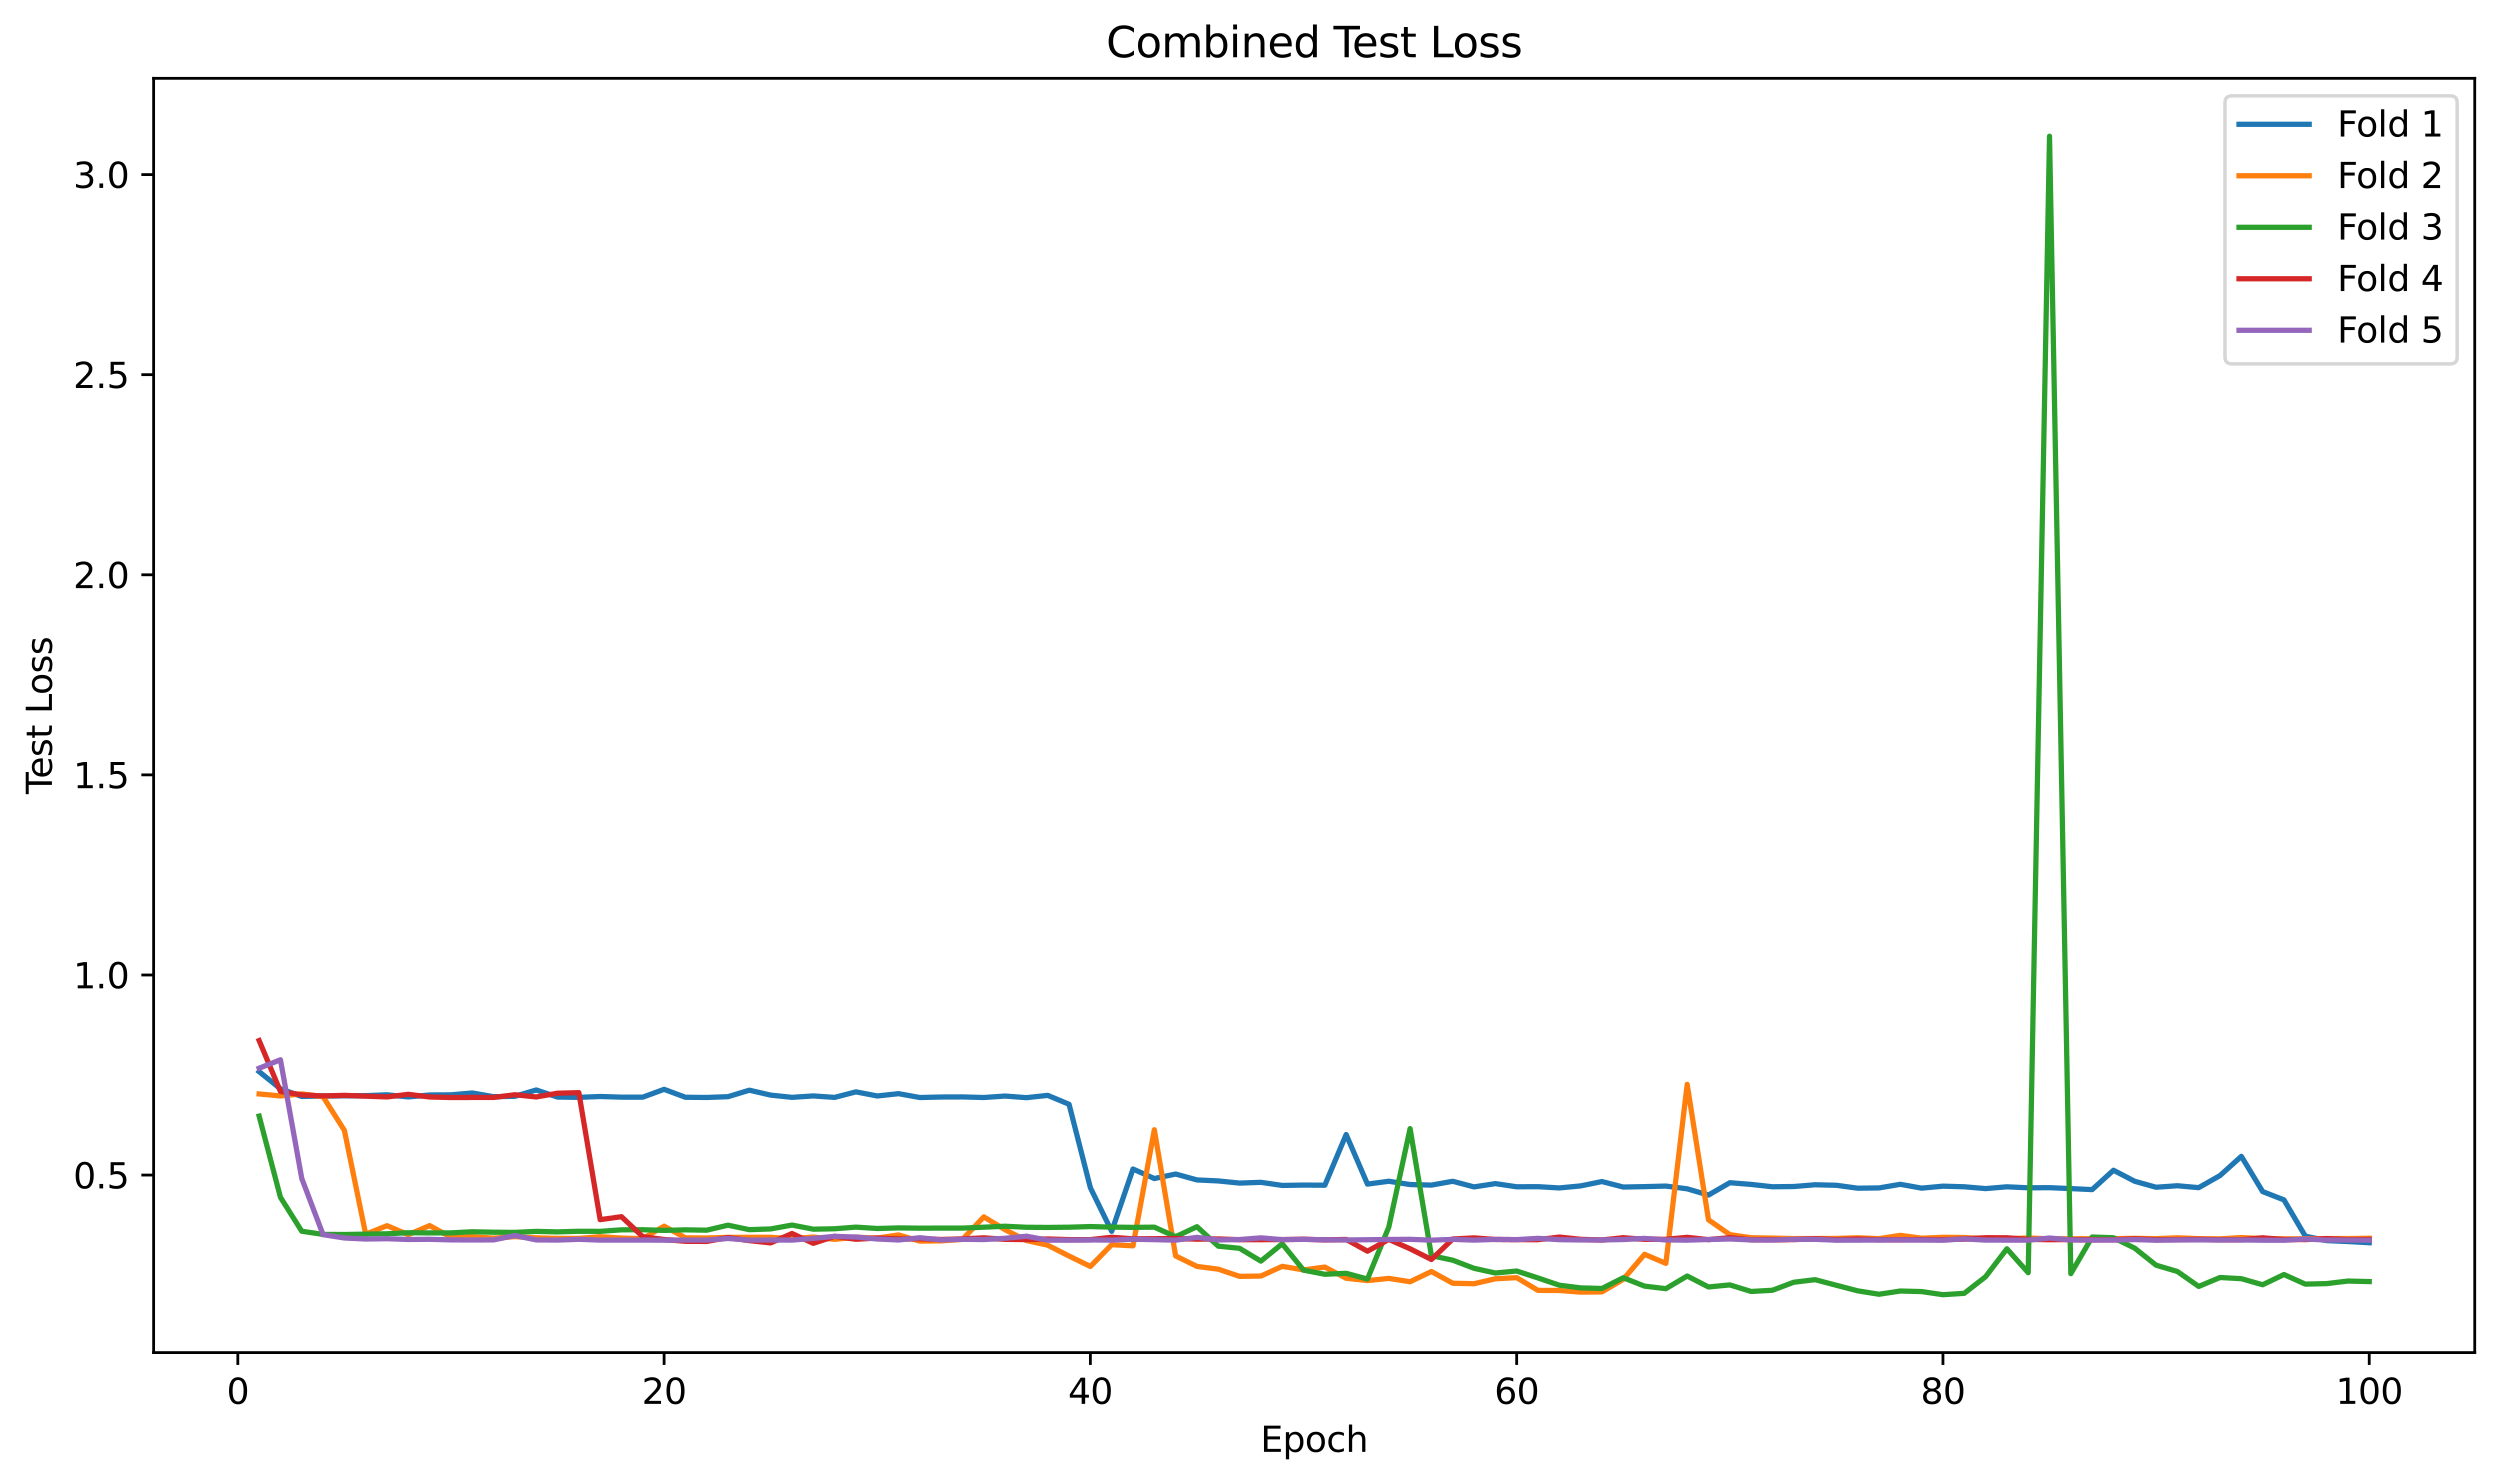 <?xml version="1.0" encoding="utf-8" standalone="no"?>
<!DOCTYPE svg PUBLIC "-//W3C//DTD SVG 1.1//EN"
  "http://www.w3.org/Graphics/SVG/1.1/DTD/svg11.dtd">
<svg xmlns:xlink="http://www.w3.org/1999/xlink" width="712.461pt" height="423.034pt" viewBox="0 0 712.461 423.034" xmlns="http://www.w3.org/2000/svg" version="1.1">
 <defs>
  <style type="text/css">*{stroke-linejoin: round; stroke-linecap: butt}</style>
 </defs>
 <g id="figure_1">
  <g id="patch_1">
   <path d="M 0 423.034 
L 712.461 423.034 
L 712.461 0 
L 0 0 
z
" style="fill: #ffffff"/>
  </g>
  <g id="axes_1">
   <g id="patch_2">
    <path d="M 43.781 385.478 
L 705.261 385.478 
L 705.261 22.318 
L 43.781 22.318 
z
" style="fill: #ffffff"/>
   </g>
   <g id="matplotlib.axis_1">
    <g id="xtick_1">
     <g id="line2d_1">
      <defs>
       <path id="m0c6e3fdcb4" d="M 0 0 
L 0 3.5 
" style="stroke: #000000; stroke-width: 0.8"/>
      </defs>
      <g>
       <use xlink:href="#m0c6e3fdcb4" x="67.774" y="385.478" style="stroke: #000000; stroke-width: 0.8"/>
      </g>
     </g>
     <g id="text_1">
      <!-- 0 -->
      <g transform="translate(64.593 400.077) scale(0.1 -0.1)">
       <defs>
        <path id="DejaVuSans-30" d="M 2034 4250 
Q 1547 4250 1301 3770 
Q 1056 3291 1056 2328 
Q 1056 1369 1301 889 
Q 1547 409 2034 409 
Q 2525 409 2770 889 
Q 3016 1369 3016 2328 
Q 3016 3291 2770 3770 
Q 2525 4250 2034 4250 
z
M 2034 4750 
Q 2819 4750 3233 4129 
Q 3647 3509 3647 2328 
Q 3647 1150 3233 529 
Q 2819 -91 2034 -91 
Q 1250 -91 836 529 
Q 422 1150 422 2328 
Q 422 3509 836 4129 
Q 1250 4750 2034 4750 
z
" transform="scale(0.016)"/>
       </defs>
       <use xlink:href="#DejaVuSans-30"/>
      </g>
     </g>
    </g>
    <g id="xtick_2">
     <g id="line2d_2">
      <g>
       <use xlink:href="#m0c6e3fdcb4" x="189.258" y="385.478" style="stroke: #000000; stroke-width: 0.8"/>
      </g>
     </g>
     <g id="text_2">
      <!-- 20 -->
      <g transform="translate(182.896 400.077) scale(0.1 -0.1)">
       <defs>
        <path id="DejaVuSans-32" d="M 1228 531 
L 3431 531 
L 3431 0 
L 469 0 
L 469 531 
Q 828 903 1448 1529 
Q 2069 2156 2228 2338 
Q 2531 2678 2651 2914 
Q 2772 3150 2772 3378 
Q 2772 3750 2511 3984 
Q 2250 4219 1831 4219 
Q 1534 4219 1204 4116 
Q 875 4013 500 3803 
L 500 4441 
Q 881 4594 1212 4672 
Q 1544 4750 1819 4750 
Q 2544 4750 2975 4387 
Q 3406 4025 3406 3419 
Q 3406 3131 3298 2873 
Q 3191 2616 2906 2266 
Q 2828 2175 2409 1742 
Q 1991 1309 1228 531 
z
" transform="scale(0.016)"/>
       </defs>
       <use xlink:href="#DejaVuSans-32"/>
       <use xlink:href="#DejaVuSans-30" transform="translate(63.623 0)"/>
      </g>
     </g>
    </g>
    <g id="xtick_3">
     <g id="line2d_3">
      <g>
       <use xlink:href="#m0c6e3fdcb4" x="310.742" y="385.478" style="stroke: #000000; stroke-width: 0.8"/>
      </g>
     </g>
     <g id="text_3">
      <!-- 40 -->
      <g transform="translate(304.38 400.077) scale(0.1 -0.1)">
       <defs>
        <path id="DejaVuSans-34" d="M 2419 4116 
L 825 1625 
L 2419 1625 
L 2419 4116 
z
M 2253 4666 
L 3047 4666 
L 3047 1625 
L 3713 1625 
L 3713 1100 
L 3047 1100 
L 3047 0 
L 2419 0 
L 2419 1100 
L 313 1100 
L 313 1709 
L 2253 4666 
z
" transform="scale(0.016)"/>
       </defs>
       <use xlink:href="#DejaVuSans-34"/>
       <use xlink:href="#DejaVuSans-30" transform="translate(63.623 0)"/>
      </g>
     </g>
    </g>
    <g id="xtick_4">
     <g id="line2d_4">
      <g>
       <use xlink:href="#m0c6e3fdcb4" x="432.226" y="385.478" style="stroke: #000000; stroke-width: 0.8"/>
      </g>
     </g>
     <g id="text_4">
      <!-- 60 -->
      <g transform="translate(425.864 400.077) scale(0.1 -0.1)">
       <defs>
        <path id="DejaVuSans-36" d="M 2113 2584 
Q 1688 2584 1439 2293 
Q 1191 2003 1191 1497 
Q 1191 994 1439 701 
Q 1688 409 2113 409 
Q 2538 409 2786 701 
Q 3034 994 3034 1497 
Q 3034 2003 2786 2293 
Q 2538 2584 2113 2584 
z
M 3366 4563 
L 3366 3988 
Q 3128 4100 2886 4159 
Q 2644 4219 2406 4219 
Q 1781 4219 1451 3797 
Q 1122 3375 1075 2522 
Q 1259 2794 1537 2939 
Q 1816 3084 2150 3084 
Q 2853 3084 3261 2657 
Q 3669 2231 3669 1497 
Q 3669 778 3244 343 
Q 2819 -91 2113 -91 
Q 1303 -91 875 529 
Q 447 1150 447 2328 
Q 447 3434 972 4092 
Q 1497 4750 2381 4750 
Q 2619 4750 2861 4703 
Q 3103 4656 3366 4563 
z
" transform="scale(0.016)"/>
       </defs>
       <use xlink:href="#DejaVuSans-36"/>
       <use xlink:href="#DejaVuSans-30" transform="translate(63.623 0)"/>
      </g>
     </g>
    </g>
    <g id="xtick_5">
     <g id="line2d_5">
      <g>
       <use xlink:href="#m0c6e3fdcb4" x="553.71" y="385.478" style="stroke: #000000; stroke-width: 0.8"/>
      </g>
     </g>
     <g id="text_5">
      <!-- 80 -->
      <g transform="translate(547.348 400.077) scale(0.1 -0.1)">
       <defs>
        <path id="DejaVuSans-38" d="M 2034 2216 
Q 1584 2216 1326 1975 
Q 1069 1734 1069 1313 
Q 1069 891 1326 650 
Q 1584 409 2034 409 
Q 2484 409 2743 651 
Q 3003 894 3003 1313 
Q 3003 1734 2745 1975 
Q 2488 2216 2034 2216 
z
M 1403 2484 
Q 997 2584 770 2862 
Q 544 3141 544 3541 
Q 544 4100 942 4425 
Q 1341 4750 2034 4750 
Q 2731 4750 3128 4425 
Q 3525 4100 3525 3541 
Q 3525 3141 3298 2862 
Q 3072 2584 2669 2484 
Q 3125 2378 3379 2068 
Q 3634 1759 3634 1313 
Q 3634 634 3220 271 
Q 2806 -91 2034 -91 
Q 1263 -91 848 271 
Q 434 634 434 1313 
Q 434 1759 690 2068 
Q 947 2378 1403 2484 
z
M 1172 3481 
Q 1172 3119 1398 2916 
Q 1625 2713 2034 2713 
Q 2441 2713 2670 2916 
Q 2900 3119 2900 3481 
Q 2900 3844 2670 4047 
Q 2441 4250 2034 4250 
Q 1625 4250 1398 4047 
Q 1172 3844 1172 3481 
z
" transform="scale(0.016)"/>
       </defs>
       <use xlink:href="#DejaVuSans-38"/>
       <use xlink:href="#DejaVuSans-30" transform="translate(63.623 0)"/>
      </g>
     </g>
    </g>
    <g id="xtick_6">
     <g id="line2d_6">
      <g>
       <use xlink:href="#m0c6e3fdcb4" x="675.194" y="385.478" style="stroke: #000000; stroke-width: 0.8"/>
      </g>
     </g>
     <g id="text_6">
      <!-- 100 -->
      <g transform="translate(665.65 400.077) scale(0.1 -0.1)">
       <defs>
        <path id="DejaVuSans-31" d="M 794 531 
L 1825 531 
L 1825 4091 
L 703 3866 
L 703 4441 
L 1819 4666 
L 2450 4666 
L 2450 531 
L 3481 531 
L 3481 0 
L 794 0 
L 794 531 
z
" transform="scale(0.016)"/>
       </defs>
       <use xlink:href="#DejaVuSans-31"/>
       <use xlink:href="#DejaVuSans-30" transform="translate(63.623 0)"/>
       <use xlink:href="#DejaVuSans-30" transform="translate(127.246 0)"/>
      </g>
     </g>
    </g>
    <g id="text_7">
     <!-- Epoch -->
     <g transform="translate(359.21 413.755) scale(0.1 -0.1)">
      <defs>
       <path id="DejaVuSans-45" d="M 628 4666 
L 3578 4666 
L 3578 4134 
L 1259 4134 
L 1259 2753 
L 3481 2753 
L 3481 2222 
L 1259 2222 
L 1259 531 
L 3634 531 
L 3634 0 
L 628 0 
L 628 4666 
z
" transform="scale(0.016)"/>
       <path id="DejaVuSans-70" d="M 1159 525 
L 1159 -1331 
L 581 -1331 
L 581 3500 
L 1159 3500 
L 1159 2969 
Q 1341 3281 1617 3432 
Q 1894 3584 2278 3584 
Q 2916 3584 3314 3078 
Q 3713 2572 3713 1747 
Q 3713 922 3314 415 
Q 2916 -91 2278 -91 
Q 1894 -91 1617 61 
Q 1341 213 1159 525 
z
M 3116 1747 
Q 3116 2381 2855 2742 
Q 2594 3103 2138 3103 
Q 1681 3103 1420 2742 
Q 1159 2381 1159 1747 
Q 1159 1113 1420 752 
Q 1681 391 2138 391 
Q 2594 391 2855 752 
Q 3116 1113 3116 1747 
z
" transform="scale(0.016)"/>
       <path id="DejaVuSans-6f" d="M 1959 3097 
Q 1497 3097 1228 2736 
Q 959 2375 959 1747 
Q 959 1119 1226 758 
Q 1494 397 1959 397 
Q 2419 397 2687 759 
Q 2956 1122 2956 1747 
Q 2956 2369 2687 2733 
Q 2419 3097 1959 3097 
z
M 1959 3584 
Q 2709 3584 3137 3096 
Q 3566 2609 3566 1747 
Q 3566 888 3137 398 
Q 2709 -91 1959 -91 
Q 1206 -91 779 398 
Q 353 888 353 1747 
Q 353 2609 779 3096 
Q 1206 3584 1959 3584 
z
" transform="scale(0.016)"/>
       <path id="DejaVuSans-63" d="M 3122 3366 
L 3122 2828 
Q 2878 2963 2633 3030 
Q 2388 3097 2138 3097 
Q 1578 3097 1268 2742 
Q 959 2388 959 1747 
Q 959 1106 1268 751 
Q 1578 397 2138 397 
Q 2388 397 2633 464 
Q 2878 531 3122 666 
L 3122 134 
Q 2881 22 2623 -34 
Q 2366 -91 2075 -91 
Q 1284 -91 818 406 
Q 353 903 353 1747 
Q 353 2603 823 3093 
Q 1294 3584 2113 3584 
Q 2378 3584 2631 3529 
Q 2884 3475 3122 3366 
z
" transform="scale(0.016)"/>
       <path id="DejaVuSans-68" d="M 3513 2113 
L 3513 0 
L 2938 0 
L 2938 2094 
Q 2938 2591 2744 2837 
Q 2550 3084 2163 3084 
Q 1697 3084 1428 2787 
Q 1159 2491 1159 1978 
L 1159 0 
L 581 0 
L 581 4863 
L 1159 4863 
L 1159 2956 
Q 1366 3272 1645 3428 
Q 1925 3584 2291 3584 
Q 2894 3584 3203 3211 
Q 3513 2838 3513 2113 
z
" transform="scale(0.016)"/>
      </defs>
      <use xlink:href="#DejaVuSans-45"/>
      <use xlink:href="#DejaVuSans-70" transform="translate(63.184 0)"/>
      <use xlink:href="#DejaVuSans-6f" transform="translate(126.66 0)"/>
      <use xlink:href="#DejaVuSans-63" transform="translate(187.842 0)"/>
      <use xlink:href="#DejaVuSans-68" transform="translate(242.822 0)"/>
     </g>
    </g>
   </g>
   <g id="matplotlib.axis_2">
    <g id="ytick_1">
     <g id="line2d_7">
      <defs>
       <path id="m1596b4c9a4" d="M 0 0 
L -3.5 0 
" style="stroke: #000000; stroke-width: 0.8"/>
      </defs>
      <g>
       <use xlink:href="#m1596b4c9a4" x="43.781" y="334.879" style="stroke: #000000; stroke-width: 0.8"/>
      </g>
     </g>
     <g id="text_8">
      <!-- 0.5 -->
      <g transform="translate(20.878 338.678) scale(0.1 -0.1)">
       <defs>
        <path id="DejaVuSans-2e" d="M 684 794 
L 1344 794 
L 1344 0 
L 684 0 
L 684 794 
z
" transform="scale(0.016)"/>
        <path id="DejaVuSans-35" d="M 691 4666 
L 3169 4666 
L 3169 4134 
L 1269 4134 
L 1269 2991 
Q 1406 3038 1543 3061 
Q 1681 3084 1819 3084 
Q 2600 3084 3056 2656 
Q 3513 2228 3513 1497 
Q 3513 744 3044 326 
Q 2575 -91 1722 -91 
Q 1428 -91 1123 -41 
Q 819 9 494 109 
L 494 744 
Q 775 591 1075 516 
Q 1375 441 1709 441 
Q 2250 441 2565 725 
Q 2881 1009 2881 1497 
Q 2881 1984 2565 2268 
Q 2250 2553 1709 2553 
Q 1456 2553 1204 2497 
Q 953 2441 691 2322 
L 691 4666 
z
" transform="scale(0.016)"/>
       </defs>
       <use xlink:href="#DejaVuSans-30"/>
       <use xlink:href="#DejaVuSans-2e" transform="translate(63.623 0)"/>
       <use xlink:href="#DejaVuSans-35" transform="translate(95.41 0)"/>
      </g>
     </g>
    </g>
    <g id="ytick_2">
     <g id="line2d_8">
      <g>
       <use xlink:href="#m1596b4c9a4" x="43.781" y="277.854" style="stroke: #000000; stroke-width: 0.8"/>
      </g>
     </g>
     <g id="text_9">
      <!-- 1.0 -->
      <g transform="translate(20.878 281.653) scale(0.1 -0.1)">
       <use xlink:href="#DejaVuSans-31"/>
       <use xlink:href="#DejaVuSans-2e" transform="translate(63.623 0)"/>
       <use xlink:href="#DejaVuSans-30" transform="translate(95.41 0)"/>
      </g>
     </g>
    </g>
    <g id="ytick_3">
     <g id="line2d_9">
      <g>
       <use xlink:href="#m1596b4c9a4" x="43.781" y="220.828" style="stroke: #000000; stroke-width: 0.8"/>
      </g>
     </g>
     <g id="text_10">
      <!-- 1.5 -->
      <g transform="translate(20.878 224.628) scale(0.1 -0.1)">
       <use xlink:href="#DejaVuSans-31"/>
       <use xlink:href="#DejaVuSans-2e" transform="translate(63.623 0)"/>
       <use xlink:href="#DejaVuSans-35" transform="translate(95.41 0)"/>
      </g>
     </g>
    </g>
    <g id="ytick_4">
     <g id="line2d_10">
      <g>
       <use xlink:href="#m1596b4c9a4" x="43.781" y="163.803" style="stroke: #000000; stroke-width: 0.8"/>
      </g>
     </g>
     <g id="text_11">
      <!-- 2.0 -->
      <g transform="translate(20.878 167.602) scale(0.1 -0.1)">
       <use xlink:href="#DejaVuSans-32"/>
       <use xlink:href="#DejaVuSans-2e" transform="translate(63.623 0)"/>
       <use xlink:href="#DejaVuSans-30" transform="translate(95.41 0)"/>
      </g>
     </g>
    </g>
    <g id="ytick_5">
     <g id="line2d_11">
      <g>
       <use xlink:href="#m1596b4c9a4" x="43.781" y="106.778" style="stroke: #000000; stroke-width: 0.8"/>
      </g>
     </g>
     <g id="text_12">
      <!-- 2.5 -->
      <g transform="translate(20.878 110.577) scale(0.1 -0.1)">
       <use xlink:href="#DejaVuSans-32"/>
       <use xlink:href="#DejaVuSans-2e" transform="translate(63.623 0)"/>
       <use xlink:href="#DejaVuSans-35" transform="translate(95.41 0)"/>
      </g>
     </g>
    </g>
    <g id="ytick_6">
     <g id="line2d_12">
      <g>
       <use xlink:href="#m1596b4c9a4" x="43.781" y="49.753" style="stroke: #000000; stroke-width: 0.8"/>
      </g>
     </g>
     <g id="text_13">
      <!-- 3.0 -->
      <g transform="translate(20.878 53.552) scale(0.1 -0.1)">
       <defs>
        <path id="DejaVuSans-33" d="M 2597 2516 
Q 3050 2419 3304 2112 
Q 3559 1806 3559 1356 
Q 3559 666 3084 287 
Q 2609 -91 1734 -91 
Q 1441 -91 1130 -33 
Q 819 25 488 141 
L 488 750 
Q 750 597 1062 519 
Q 1375 441 1716 441 
Q 2309 441 2620 675 
Q 2931 909 2931 1356 
Q 2931 1769 2642 2001 
Q 2353 2234 1838 2234 
L 1294 2234 
L 1294 2753 
L 1863 2753 
Q 2328 2753 2575 2939 
Q 2822 3125 2822 3475 
Q 2822 3834 2567 4026 
Q 2313 4219 1838 4219 
Q 1578 4219 1281 4162 
Q 984 4106 628 3988 
L 628 4550 
Q 988 4650 1302 4700 
Q 1616 4750 1894 4750 
Q 2613 4750 3031 4423 
Q 3450 4097 3450 3541 
Q 3450 3153 3228 2886 
Q 3006 2619 2597 2516 
z
" transform="scale(0.016)"/>
       </defs>
       <use xlink:href="#DejaVuSans-33"/>
       <use xlink:href="#DejaVuSans-2e" transform="translate(63.623 0)"/>
       <use xlink:href="#DejaVuSans-30" transform="translate(95.41 0)"/>
      </g>
     </g>
    </g>
    <g id="text_14">
     <!-- Test Loss -->
     <g transform="translate(14.798 226.3) rotate(-90) scale(0.1 -0.1)">
      <defs>
       <path id="DejaVuSans-54" d="M -19 4666 
L 3928 4666 
L 3928 4134 
L 2272 4134 
L 2272 0 
L 1638 0 
L 1638 4134 
L -19 4134 
L -19 4666 
z
" transform="scale(0.016)"/>
       <path id="DejaVuSans-65" d="M 3597 1894 
L 3597 1613 
L 953 1613 
Q 991 1019 1311 708 
Q 1631 397 2203 397 
Q 2534 397 2845 478 
Q 3156 559 3463 722 
L 3463 178 
Q 3153 47 2828 -22 
Q 2503 -91 2169 -91 
Q 1331 -91 842 396 
Q 353 884 353 1716 
Q 353 2575 817 3079 
Q 1281 3584 2069 3584 
Q 2775 3584 3186 3129 
Q 3597 2675 3597 1894 
z
M 3022 2063 
Q 3016 2534 2758 2815 
Q 2500 3097 2075 3097 
Q 1594 3097 1305 2825 
Q 1016 2553 972 2059 
L 3022 2063 
z
" transform="scale(0.016)"/>
       <path id="DejaVuSans-73" d="M 2834 3397 
L 2834 2853 
Q 2591 2978 2328 3040 
Q 2066 3103 1784 3103 
Q 1356 3103 1142 2972 
Q 928 2841 928 2578 
Q 928 2378 1081 2264 
Q 1234 2150 1697 2047 
L 1894 2003 
Q 2506 1872 2764 1633 
Q 3022 1394 3022 966 
Q 3022 478 2636 193 
Q 2250 -91 1575 -91 
Q 1294 -91 989 -36 
Q 684 19 347 128 
L 347 722 
Q 666 556 975 473 
Q 1284 391 1588 391 
Q 1994 391 2212 530 
Q 2431 669 2431 922 
Q 2431 1156 2273 1281 
Q 2116 1406 1581 1522 
L 1381 1569 
Q 847 1681 609 1914 
Q 372 2147 372 2553 
Q 372 3047 722 3315 
Q 1072 3584 1716 3584 
Q 2034 3584 2315 3537 
Q 2597 3491 2834 3397 
z
" transform="scale(0.016)"/>
       <path id="DejaVuSans-74" d="M 1172 4494 
L 1172 3500 
L 2356 3500 
L 2356 3053 
L 1172 3053 
L 1172 1153 
Q 1172 725 1289 603 
Q 1406 481 1766 481 
L 2356 481 
L 2356 0 
L 1766 0 
Q 1100 0 847 248 
Q 594 497 594 1153 
L 594 3053 
L 172 3053 
L 172 3500 
L 594 3500 
L 594 4494 
L 1172 4494 
z
" transform="scale(0.016)"/>
       <path id="DejaVuSans-20" transform="scale(0.016)"/>
       <path id="DejaVuSans-4c" d="M 628 4666 
L 1259 4666 
L 1259 531 
L 3531 531 
L 3531 0 
L 628 0 
L 628 4666 
z
" transform="scale(0.016)"/>
      </defs>
      <use xlink:href="#DejaVuSans-54"/>
      <use xlink:href="#DejaVuSans-65" transform="translate(44.084 0)"/>
      <use xlink:href="#DejaVuSans-73" transform="translate(105.607 0)"/>
      <use xlink:href="#DejaVuSans-74" transform="translate(157.707 0)"/>
      <use xlink:href="#DejaVuSans-20" transform="translate(196.916 0)"/>
      <use xlink:href="#DejaVuSans-4c" transform="translate(228.703 0)"/>
      <use xlink:href="#DejaVuSans-6f" transform="translate(282.666 0)"/>
      <use xlink:href="#DejaVuSans-73" transform="translate(343.848 0)"/>
      <use xlink:href="#DejaVuSans-73" transform="translate(395.947 0)"/>
     </g>
    </g>
   </g>
   <g id="line2d_13">
    <path d="M 73.849 305.405 
L 79.923 310.297 
L 85.997 312.476 
L 92.071 312.334 
L 98.145 312.298 
L 104.22 312.246 
L 110.294 312.001 
L 116.368 312.603 
L 122.442 312.048 
L 128.516 312.011 
L 134.59 311.481 
L 140.665 312.542 
L 146.739 312.433 
L 152.813 310.624 
L 158.887 312.648 
L 164.961 312.726 
L 171.036 312.486 
L 177.11 312.671 
L 183.184 312.674 
L 189.258 310.441 
L 195.332 312.705 
L 201.407 312.76 
L 207.481 312.537 
L 213.555 310.689 
L 219.629 312.093 
L 225.703 312.727 
L 231.778 312.323 
L 237.852 312.743 
L 243.926 311.164 
L 250 312.337 
L 256.074 311.679 
L 262.149 312.779 
L 268.223 312.63 
L 274.297 312.607 
L 280.371 312.772 
L 286.445 312.357 
L 292.52 312.818 
L 298.594 312.162 
L 304.668 314.707 
L 310.742 338.489 
L 316.816 350.908 
L 322.891 333.153 
L 328.965 335.868 
L 335.039 334.581 
L 341.113 336.263 
L 347.187 336.548 
L 353.262 337.161 
L 359.336 336.946 
L 365.41 337.829 
L 371.484 337.73 
L 377.558 337.769 
L 383.633 323.328 
L 389.707 337.452 
L 395.781 336.638 
L 401.855 337.577 
L 407.929 337.734 
L 414.004 336.648 
L 420.078 338.251 
L 426.152 337.316 
L 432.226 338.214 
L 438.3 338.183 
L 444.375 338.544 
L 450.449 337.967 
L 456.523 336.721 
L 462.597 338.287 
L 468.671 338.173 
L 474.745 338.011 
L 480.82 338.796 
L 486.894 340.573 
L 492.968 337.056 
L 499.042 337.539 
L 505.116 338.209 
L 511.191 338.14 
L 517.265 337.64 
L 523.339 337.788 
L 529.413 338.617 
L 535.487 338.541 
L 541.562 337.512 
L 547.636 338.603 
L 553.71 338.04 
L 559.784 338.211 
L 565.858 338.732 
L 571.933 338.222 
L 578.007 338.507 
L 584.081 338.47 
L 590.155 338.733 
L 596.229 339.02 
L 602.304 333.501 
L 608.378 336.656 
L 614.452 338.347 
L 620.526 337.92 
L 626.6 338.463 
L 632.675 335.013 
L 638.749 329.541 
L 644.823 339.586 
L 650.897 341.955 
L 656.971 352.28 
L 663.046 353.557 
L 669.12 353.815 
L 675.194 354.157 
" clip-path="url(#p30d66a7303)" style="fill: none; stroke: #1f77b4; stroke-width: 1.5; stroke-linecap: square"/>
   </g>
   <g id="line2d_14">
    <path d="M 73.849 311.761 
L 79.923 312.335 
L 85.997 311.736 
L 92.071 312.554 
L 98.145 322.14 
L 104.22 351.739 
L 110.294 349.299 
L 116.368 351.871 
L 122.442 349.277 
L 128.516 352.605 
L 134.59 352.416 
L 140.665 352.866 
L 146.739 352.404 
L 152.813 352.768 
L 158.887 352.915 
L 164.961 352.924 
L 171.036 352.448 
L 177.11 352.832 
L 183.184 352.996 
L 189.258 349.442 
L 195.332 352.759 
L 201.407 352.8 
L 207.481 352.635 
L 213.555 352.615 
L 219.629 352.614 
L 225.703 353.016 
L 231.778 352.535 
L 237.852 353.192 
L 243.926 352.588 
L 250 352.822 
L 256.074 351.933 
L 262.149 353.698 
L 268.223 353.629 
L 274.297 353.208 
L 280.371 346.788 
L 286.445 350.458 
L 292.52 353.524 
L 298.594 354.863 
L 304.668 357.954 
L 310.742 360.921 
L 316.816 354.719 
L 322.891 355.04 
L 328.965 321.966 
L 335.039 357.922 
L 341.113 360.904 
L 347.187 361.696 
L 353.262 363.743 
L 359.336 363.652 
L 365.41 360.888 
L 371.484 361.91 
L 377.558 361.098 
L 383.633 364.28 
L 389.707 364.949 
L 395.781 364.325 
L 401.855 365.28 
L 407.929 362.354 
L 414.004 365.7 
L 420.078 365.84 
L 426.152 364.434 
L 432.226 364.112 
L 438.3 367.739 
L 444.375 367.768 
L 450.449 368.239 
L 456.523 368.174 
L 462.597 364.597 
L 468.671 357.459 
L 474.745 360.036 
L 480.82 309.028 
L 486.894 347.621 
L 492.968 351.849 
L 499.042 352.738 
L 505.116 352.837 
L 511.191 352.982 
L 517.265 352.967 
L 523.339 352.939 
L 529.413 352.759 
L 535.487 352.99 
L 541.562 352.06 
L 547.636 352.866 
L 553.71 352.611 
L 559.784 352.668 
L 565.858 353.02 
L 571.933 353.039 
L 578.007 352.806 
L 584.081 353.045 
L 590.155 353.028 
L 596.229 353.008 
L 602.304 353.006 
L 608.378 352.905 
L 614.452 353.002 
L 620.526 352.748 
L 626.6 353.011 
L 632.675 353.043 
L 638.749 352.695 
L 644.823 352.978 
L 650.897 353.04 
L 656.971 353.043 
L 663.046 352.972 
L 669.12 352.972 
L 675.194 352.88 
" clip-path="url(#p30d66a7303)" style="fill: none; stroke: #ff7f0e; stroke-width: 1.5; stroke-linecap: square"/>
   </g>
   <g id="line2d_15">
    <path d="M 73.849 318.068 
L 79.923 341.214 
L 85.997 350.885 
L 92.071 351.782 
L 98.145 351.815 
L 104.22 351.713 
L 110.294 351.609 
L 116.368 351.31 
L 122.442 351.364 
L 128.516 351.347 
L 134.59 351.037 
L 140.665 351.162 
L 146.739 351.209 
L 152.813 350.926 
L 158.887 351.067 
L 164.961 350.892 
L 171.036 350.917 
L 177.11 350.481 
L 183.184 350.453 
L 189.258 350.643 
L 195.332 350.484 
L 201.407 350.584 
L 207.481 349.16 
L 213.555 350.438 
L 219.629 350.229 
L 225.703 349.121 
L 231.778 350.3 
L 237.852 350.178 
L 243.926 349.712 
L 250 350.105 
L 256.074 349.938 
L 262.149 350.01 
L 268.223 349.991 
L 274.297 349.987 
L 280.371 349.732 
L 286.445 349.458 
L 292.52 349.754 
L 298.594 349.802 
L 304.668 349.733 
L 310.742 349.55 
L 316.816 349.713 
L 322.891 349.779 
L 328.965 349.724 
L 335.039 352.436 
L 341.113 349.593 
L 347.187 355.139 
L 353.262 355.754 
L 359.336 359.4 
L 365.41 354.457 
L 371.484 361.968 
L 377.558 363.148 
L 383.633 362.868 
L 389.707 364.507 
L 395.781 349.71 
L 401.855 321.645 
L 407.929 357.838 
L 414.004 359.134 
L 420.078 361.451 
L 426.152 362.785 
L 432.226 362.221 
L 438.3 364.195 
L 444.375 366.265 
L 450.449 367.025 
L 456.523 367.197 
L 462.597 364.139 
L 468.671 366.525 
L 474.745 367.252 
L 480.82 363.642 
L 486.894 366.77 
L 492.968 366.177 
L 499.042 368.049 
L 505.116 367.706 
L 511.191 365.422 
L 517.265 364.688 
L 523.339 366.286 
L 529.413 367.869 
L 535.487 368.838 
L 541.562 367.924 
L 547.636 368.077 
L 553.71 368.971 
L 559.784 368.579 
L 565.858 363.846 
L 571.933 355.885 
L 578.007 362.695 
L 584.081 38.825 
L 590.155 362.973 
L 596.229 352.531 
L 602.304 352.737 
L 608.378 355.721 
L 614.452 360.56 
L 620.526 362.359 
L 626.6 366.615 
L 632.675 364.067 
L 638.749 364.408 
L 644.823 366.135 
L 650.897 363.222 
L 656.971 365.952 
L 663.046 365.81 
L 669.12 365.077 
L 675.194 365.231 
" clip-path="url(#p30d66a7303)" style="fill: none; stroke: #2ca02c; stroke-width: 1.5; stroke-linecap: square"/>
   </g>
   <g id="line2d_16">
    <path d="M 73.849 296.54 
L 79.923 311.05 
L 85.997 312.03 
L 92.071 312.325 
L 98.145 312.16 
L 104.22 312.387 
L 110.294 312.608 
L 116.368 311.865 
L 122.442 312.627 
L 128.516 312.778 
L 134.59 312.758 
L 140.665 312.759 
L 146.739 311.984 
L 152.813 312.619 
L 158.887 311.554 
L 164.961 311.385 
L 171.036 347.581 
L 177.11 346.737 
L 183.184 352.454 
L 189.258 353.237 
L 195.332 353.759 
L 201.407 353.787 
L 207.481 352.672 
L 213.555 353.562 
L 219.629 354.208 
L 225.703 351.527 
L 231.778 354.329 
L 237.852 352.335 
L 243.926 353.174 
L 250 352.82 
L 256.074 353.067 
L 262.149 353.05 
L 268.223 353.23 
L 274.297 353.068 
L 280.371 352.757 
L 286.445 353.196 
L 292.52 353.27 
L 298.594 353.085 
L 304.668 353.27 
L 310.742 353.27 
L 316.816 352.601 
L 322.891 353.042 
L 328.965 353.008 
L 335.039 352.948 
L 341.113 353.157 
L 347.187 353.076 
L 353.262 353.295 
L 359.336 353.291 
L 365.41 353.261 
L 371.484 353.165 
L 377.558 353.339 
L 383.633 353.221 
L 389.707 356.574 
L 395.781 353.213 
L 401.855 355.89 
L 407.929 358.93 
L 414.004 353.104 
L 420.078 352.774 
L 426.152 353.233 
L 432.226 353.28 
L 438.3 353.293 
L 444.375 352.54 
L 450.449 353.181 
L 456.523 353.377 
L 462.597 352.722 
L 468.671 353.195 
L 474.745 353.179 
L 480.82 352.616 
L 486.894 353.288 
L 492.968 352.71 
L 499.042 353.295 
L 505.116 353.296 
L 511.191 353.282 
L 517.265 353.01 
L 523.339 353.279 
L 529.413 353.094 
L 535.487 353.293 
L 541.562 353.3 
L 547.636 353.248 
L 553.71 353.279 
L 559.784 353.121 
L 565.858 352.731 
L 571.933 352.742 
L 578.007 353.208 
L 584.081 353.298 
L 590.155 353.263 
L 596.229 353.297 
L 602.304 353.301 
L 608.378 353.044 
L 614.452 353.297 
L 620.526 353.261 
L 626.6 353.174 
L 632.675 353.303 
L 638.749 353.303 
L 644.823 352.76 
L 650.897 353.26 
L 656.971 353.267 
L 663.046 352.981 
L 669.12 353.276 
L 675.194 353.22 
" clip-path="url(#p30d66a7303)" style="fill: none; stroke: #d62728; stroke-width: 1.5; stroke-linecap: square"/>
   </g>
   <g id="line2d_17">
    <path d="M 73.849 304.427 
L 79.923 302.019 
L 85.997 335.837 
L 92.071 351.858 
L 98.145 352.808 
L 104.22 353.105 
L 110.294 353.018 
L 116.368 353.233 
L 122.442 353.181 
L 128.516 353.351 
L 134.59 353.374 
L 140.665 353.353 
L 146.739 352.112 
L 152.813 353.358 
L 158.887 353.403 
L 164.961 353.185 
L 171.036 353.413 
L 177.11 353.413 
L 183.184 353.408 
L 189.258 353.429 
L 195.332 353.398 
L 201.407 353.402 
L 207.481 352.948 
L 213.555 353.415 
L 219.629 353.379 
L 225.703 353.409 
L 231.778 352.927 
L 237.852 352.337 
L 243.926 352.537 
L 250 353.099 
L 256.074 353.377 
L 262.149 352.738 
L 268.223 353.36 
L 274.297 353.183 
L 280.371 353.252 
L 286.445 352.893 
L 292.52 352.303 
L 298.594 353.424 
L 304.668 353.431 
L 310.742 353.362 
L 316.816 353.43 
L 322.891 353.162 
L 328.965 353.285 
L 335.039 353.426 
L 341.113 352.634 
L 347.187 353.364 
L 353.262 353.245 
L 359.336 352.77 
L 365.41 353.276 
L 371.484 353.193 
L 377.558 353.331 
L 383.633 353.371 
L 389.707 353.305 
L 395.781 353.234 
L 401.855 353.187 
L 407.929 353.425 
L 414.004 353.202 
L 420.078 353.417 
L 426.152 353.212 
L 432.226 353.264 
L 438.3 352.91 
L 444.375 353.287 
L 450.449 353.373 
L 456.523 353.369 
L 462.597 353.252 
L 468.671 352.919 
L 474.745 353.364 
L 480.82 353.426 
L 486.894 353.235 
L 492.968 353.091 
L 499.042 353.357 
L 505.116 353.399 
L 511.191 353.173 
L 517.265 353.194 
L 523.339 353.433 
L 529.413 353.427 
L 535.487 353.384 
L 541.562 353.367 
L 547.636 353.389 
L 553.71 353.431 
L 559.784 353.066 
L 565.858 353.41 
L 571.933 353.422 
L 578.007 353.432 
L 584.081 352.81 
L 590.155 353.37 
L 596.229 353.412 
L 602.304 353.383 
L 608.378 353.266 
L 614.452 353.441 
L 620.526 353.359 
L 626.6 353.35 
L 632.675 353.371 
L 638.749 353.375 
L 644.823 353.438 
L 650.897 353.444 
L 656.971 353.105 
L 663.046 353.394 
L 669.12 353.399 
L 675.194 353.446 
" clip-path="url(#p30d66a7303)" style="fill: none; stroke: #9467bd; stroke-width: 1.5; stroke-linecap: square"/>
   </g>
   <g id="patch_3">
    <path d="M 43.781 385.478 
L 43.781 22.318 
" style="fill: none; stroke: #000000; stroke-width: 0.8; stroke-linejoin: miter; stroke-linecap: square"/>
   </g>
   <g id="patch_4">
    <path d="M 705.261 385.478 
L 705.261 22.318 
" style="fill: none; stroke: #000000; stroke-width: 0.8; stroke-linejoin: miter; stroke-linecap: square"/>
   </g>
   <g id="patch_5">
    <path d="M 43.781 385.478 
L 705.261 385.478 
" style="fill: none; stroke: #000000; stroke-width: 0.8; stroke-linejoin: miter; stroke-linecap: square"/>
   </g>
   <g id="patch_6">
    <path d="M 43.781 22.318 
L 705.261 22.318 
" style="fill: none; stroke: #000000; stroke-width: 0.8; stroke-linejoin: miter; stroke-linecap: square"/>
   </g>
   <g id="text_15">
    <!-- Combined Test Loss -->
    <g transform="translate(315.248 16.318) scale(0.12 -0.12)">
     <defs>
      <path id="DejaVuSans-43" d="M 4122 4306 
L 4122 3641 
Q 3803 3938 3442 4084 
Q 3081 4231 2675 4231 
Q 1875 4231 1450 3742 
Q 1025 3253 1025 2328 
Q 1025 1406 1450 917 
Q 1875 428 2675 428 
Q 3081 428 3442 575 
Q 3803 722 4122 1019 
L 4122 359 
Q 3791 134 3420 21 
Q 3050 -91 2638 -91 
Q 1578 -91 968 557 
Q 359 1206 359 2328 
Q 359 3453 968 4101 
Q 1578 4750 2638 4750 
Q 3056 4750 3426 4639 
Q 3797 4528 4122 4306 
z
" transform="scale(0.016)"/>
      <path id="DejaVuSans-6d" d="M 3328 2828 
Q 3544 3216 3844 3400 
Q 4144 3584 4550 3584 
Q 5097 3584 5394 3201 
Q 5691 2819 5691 2113 
L 5691 0 
L 5113 0 
L 5113 2094 
Q 5113 2597 4934 2840 
Q 4756 3084 4391 3084 
Q 3944 3084 3684 2787 
Q 3425 2491 3425 1978 
L 3425 0 
L 2847 0 
L 2847 2094 
Q 2847 2600 2669 2842 
Q 2491 3084 2119 3084 
Q 1678 3084 1418 2786 
Q 1159 2488 1159 1978 
L 1159 0 
L 581 0 
L 581 3500 
L 1159 3500 
L 1159 2956 
Q 1356 3278 1631 3431 
Q 1906 3584 2284 3584 
Q 2666 3584 2933 3390 
Q 3200 3197 3328 2828 
z
" transform="scale(0.016)"/>
      <path id="DejaVuSans-62" d="M 3116 1747 
Q 3116 2381 2855 2742 
Q 2594 3103 2138 3103 
Q 1681 3103 1420 2742 
Q 1159 2381 1159 1747 
Q 1159 1113 1420 752 
Q 1681 391 2138 391 
Q 2594 391 2855 752 
Q 3116 1113 3116 1747 
z
M 1159 2969 
Q 1341 3281 1617 3432 
Q 1894 3584 2278 3584 
Q 2916 3584 3314 3078 
Q 3713 2572 3713 1747 
Q 3713 922 3314 415 
Q 2916 -91 2278 -91 
Q 1894 -91 1617 61 
Q 1341 213 1159 525 
L 1159 0 
L 581 0 
L 581 4863 
L 1159 4863 
L 1159 2969 
z
" transform="scale(0.016)"/>
      <path id="DejaVuSans-69" d="M 603 3500 
L 1178 3500 
L 1178 0 
L 603 0 
L 603 3500 
z
M 603 4863 
L 1178 4863 
L 1178 4134 
L 603 4134 
L 603 4863 
z
" transform="scale(0.016)"/>
      <path id="DejaVuSans-6e" d="M 3513 2113 
L 3513 0 
L 2938 0 
L 2938 2094 
Q 2938 2591 2744 2837 
Q 2550 3084 2163 3084 
Q 1697 3084 1428 2787 
Q 1159 2491 1159 1978 
L 1159 0 
L 581 0 
L 581 3500 
L 1159 3500 
L 1159 2956 
Q 1366 3272 1645 3428 
Q 1925 3584 2291 3584 
Q 2894 3584 3203 3211 
Q 3513 2838 3513 2113 
z
" transform="scale(0.016)"/>
      <path id="DejaVuSans-64" d="M 2906 2969 
L 2906 4863 
L 3481 4863 
L 3481 0 
L 2906 0 
L 2906 525 
Q 2725 213 2448 61 
Q 2172 -91 1784 -91 
Q 1150 -91 751 415 
Q 353 922 353 1747 
Q 353 2572 751 3078 
Q 1150 3584 1784 3584 
Q 2172 3584 2448 3432 
Q 2725 3281 2906 2969 
z
M 947 1747 
Q 947 1113 1208 752 
Q 1469 391 1925 391 
Q 2381 391 2643 752 
Q 2906 1113 2906 1747 
Q 2906 2381 2643 2742 
Q 2381 3103 1925 3103 
Q 1469 3103 1208 2742 
Q 947 2381 947 1747 
z
" transform="scale(0.016)"/>
     </defs>
     <use xlink:href="#DejaVuSans-43"/>
     <use xlink:href="#DejaVuSans-6f" transform="translate(69.824 0)"/>
     <use xlink:href="#DejaVuSans-6d" transform="translate(131.006 0)"/>
     <use xlink:href="#DejaVuSans-62" transform="translate(228.418 0)"/>
     <use xlink:href="#DejaVuSans-69" transform="translate(291.895 0)"/>
     <use xlink:href="#DejaVuSans-6e" transform="translate(319.678 0)"/>
     <use xlink:href="#DejaVuSans-65" transform="translate(383.057 0)"/>
     <use xlink:href="#DejaVuSans-64" transform="translate(444.58 0)"/>
     <use xlink:href="#DejaVuSans-20" transform="translate(508.057 0)"/>
     <use xlink:href="#DejaVuSans-54" transform="translate(539.844 0)"/>
     <use xlink:href="#DejaVuSans-65" transform="translate(583.928 0)"/>
     <use xlink:href="#DejaVuSans-73" transform="translate(645.451 0)"/>
     <use xlink:href="#DejaVuSans-74" transform="translate(697.551 0)"/>
     <use xlink:href="#DejaVuSans-20" transform="translate(736.76 0)"/>
     <use xlink:href="#DejaVuSans-4c" transform="translate(768.547 0)"/>
     <use xlink:href="#DejaVuSans-6f" transform="translate(822.51 0)"/>
     <use xlink:href="#DejaVuSans-73" transform="translate(883.691 0)"/>
     <use xlink:href="#DejaVuSans-73" transform="translate(935.791 0)"/>
    </g>
   </g>
   <g id="legend_1">
    <g id="patch_7">
     <path d="M 636.086 103.709 
L 698.261 103.709 
Q 700.261 103.709 700.261 101.709 
L 700.261 29.318 
Q 700.261 27.318 698.261 27.318 
L 636.086 27.318 
Q 634.086 27.318 634.086 29.318 
L 634.086 101.709 
Q 634.086 103.709 636.086 103.709 
z
" style="fill: #ffffff; opacity: 0.8; stroke: #cccccc; stroke-linejoin: miter"/>
    </g>
    <g id="line2d_18">
     <path d="M 638.086 35.417 
L 648.086 35.417 
L 658.086 35.417 
" style="fill: none; stroke: #1f77b4; stroke-width: 1.5; stroke-linecap: square"/>
    </g>
    <g id="text_16">
     <!-- Fold 1 -->
     <g transform="translate(666.086 38.917) scale(0.1 -0.1)">
      <defs>
       <path id="DejaVuSans-46" d="M 628 4666 
L 3309 4666 
L 3309 4134 
L 1259 4134 
L 1259 2759 
L 3109 2759 
L 3109 2228 
L 1259 2228 
L 1259 0 
L 628 0 
L 628 4666 
z
" transform="scale(0.016)"/>
       <path id="DejaVuSans-6c" d="M 603 4863 
L 1178 4863 
L 1178 0 
L 603 0 
L 603 4863 
z
" transform="scale(0.016)"/>
      </defs>
      <use xlink:href="#DejaVuSans-46"/>
      <use xlink:href="#DejaVuSans-6f" transform="translate(53.895 0)"/>
      <use xlink:href="#DejaVuSans-6c" transform="translate(115.076 0)"/>
      <use xlink:href="#DejaVuSans-64" transform="translate(142.859 0)"/>
      <use xlink:href="#DejaVuSans-20" transform="translate(206.336 0)"/>
      <use xlink:href="#DejaVuSans-31" transform="translate(238.123 0)"/>
     </g>
    </g>
    <g id="line2d_19">
     <path d="M 638.086 50.095 
L 648.086 50.095 
L 658.086 50.095 
" style="fill: none; stroke: #ff7f0e; stroke-width: 1.5; stroke-linecap: square"/>
    </g>
    <g id="text_17">
     <!-- Fold 2 -->
     <g transform="translate(666.086 53.595) scale(0.1 -0.1)">
      <use xlink:href="#DejaVuSans-46"/>
      <use xlink:href="#DejaVuSans-6f" transform="translate(53.895 0)"/>
      <use xlink:href="#DejaVuSans-6c" transform="translate(115.076 0)"/>
      <use xlink:href="#DejaVuSans-64" transform="translate(142.859 0)"/>
      <use xlink:href="#DejaVuSans-20" transform="translate(206.336 0)"/>
      <use xlink:href="#DejaVuSans-32" transform="translate(238.123 0)"/>
     </g>
    </g>
    <g id="line2d_20">
     <path d="M 638.086 64.773 
L 648.086 64.773 
L 658.086 64.773 
" style="fill: none; stroke: #2ca02c; stroke-width: 1.5; stroke-linecap: square"/>
    </g>
    <g id="text_18">
     <!-- Fold 3 -->
     <g transform="translate(666.086 68.273) scale(0.1 -0.1)">
      <use xlink:href="#DejaVuSans-46"/>
      <use xlink:href="#DejaVuSans-6f" transform="translate(53.895 0)"/>
      <use xlink:href="#DejaVuSans-6c" transform="translate(115.076 0)"/>
      <use xlink:href="#DejaVuSans-64" transform="translate(142.859 0)"/>
      <use xlink:href="#DejaVuSans-20" transform="translate(206.336 0)"/>
      <use xlink:href="#DejaVuSans-33" transform="translate(238.123 0)"/>
     </g>
    </g>
    <g id="line2d_21">
     <path d="M 638.086 79.451 
L 648.086 79.451 
L 658.086 79.451 
" style="fill: none; stroke: #d62728; stroke-width: 1.5; stroke-linecap: square"/>
    </g>
    <g id="text_19">
     <!-- Fold 4 -->
     <g transform="translate(666.086 82.951) scale(0.1 -0.1)">
      <use xlink:href="#DejaVuSans-46"/>
      <use xlink:href="#DejaVuSans-6f" transform="translate(53.895 0)"/>
      <use xlink:href="#DejaVuSans-6c" transform="translate(115.076 0)"/>
      <use xlink:href="#DejaVuSans-64" transform="translate(142.859 0)"/>
      <use xlink:href="#DejaVuSans-20" transform="translate(206.336 0)"/>
      <use xlink:href="#DejaVuSans-34" transform="translate(238.123 0)"/>
     </g>
    </g>
    <g id="line2d_22">
     <path d="M 638.086 94.129 
L 648.086 94.129 
L 658.086 94.129 
" style="fill: none; stroke: #9467bd; stroke-width: 1.5; stroke-linecap: square"/>
    </g>
    <g id="text_20">
     <!-- Fold 5 -->
     <g transform="translate(666.086 97.629) scale(0.1 -0.1)">
      <use xlink:href="#DejaVuSans-46"/>
      <use xlink:href="#DejaVuSans-6f" transform="translate(53.895 0)"/>
      <use xlink:href="#DejaVuSans-6c" transform="translate(115.076 0)"/>
      <use xlink:href="#DejaVuSans-64" transform="translate(142.859 0)"/>
      <use xlink:href="#DejaVuSans-20" transform="translate(206.336 0)"/>
      <use xlink:href="#DejaVuSans-35" transform="translate(238.123 0)"/>
     </g>
    </g>
   </g>
  </g>
 </g>
 <defs>
  <clipPath id="p30d66a7303">
   <rect x="43.781" y="22.318" width="661.48" height="363.16"/>
  </clipPath>
 </defs>
</svg>
